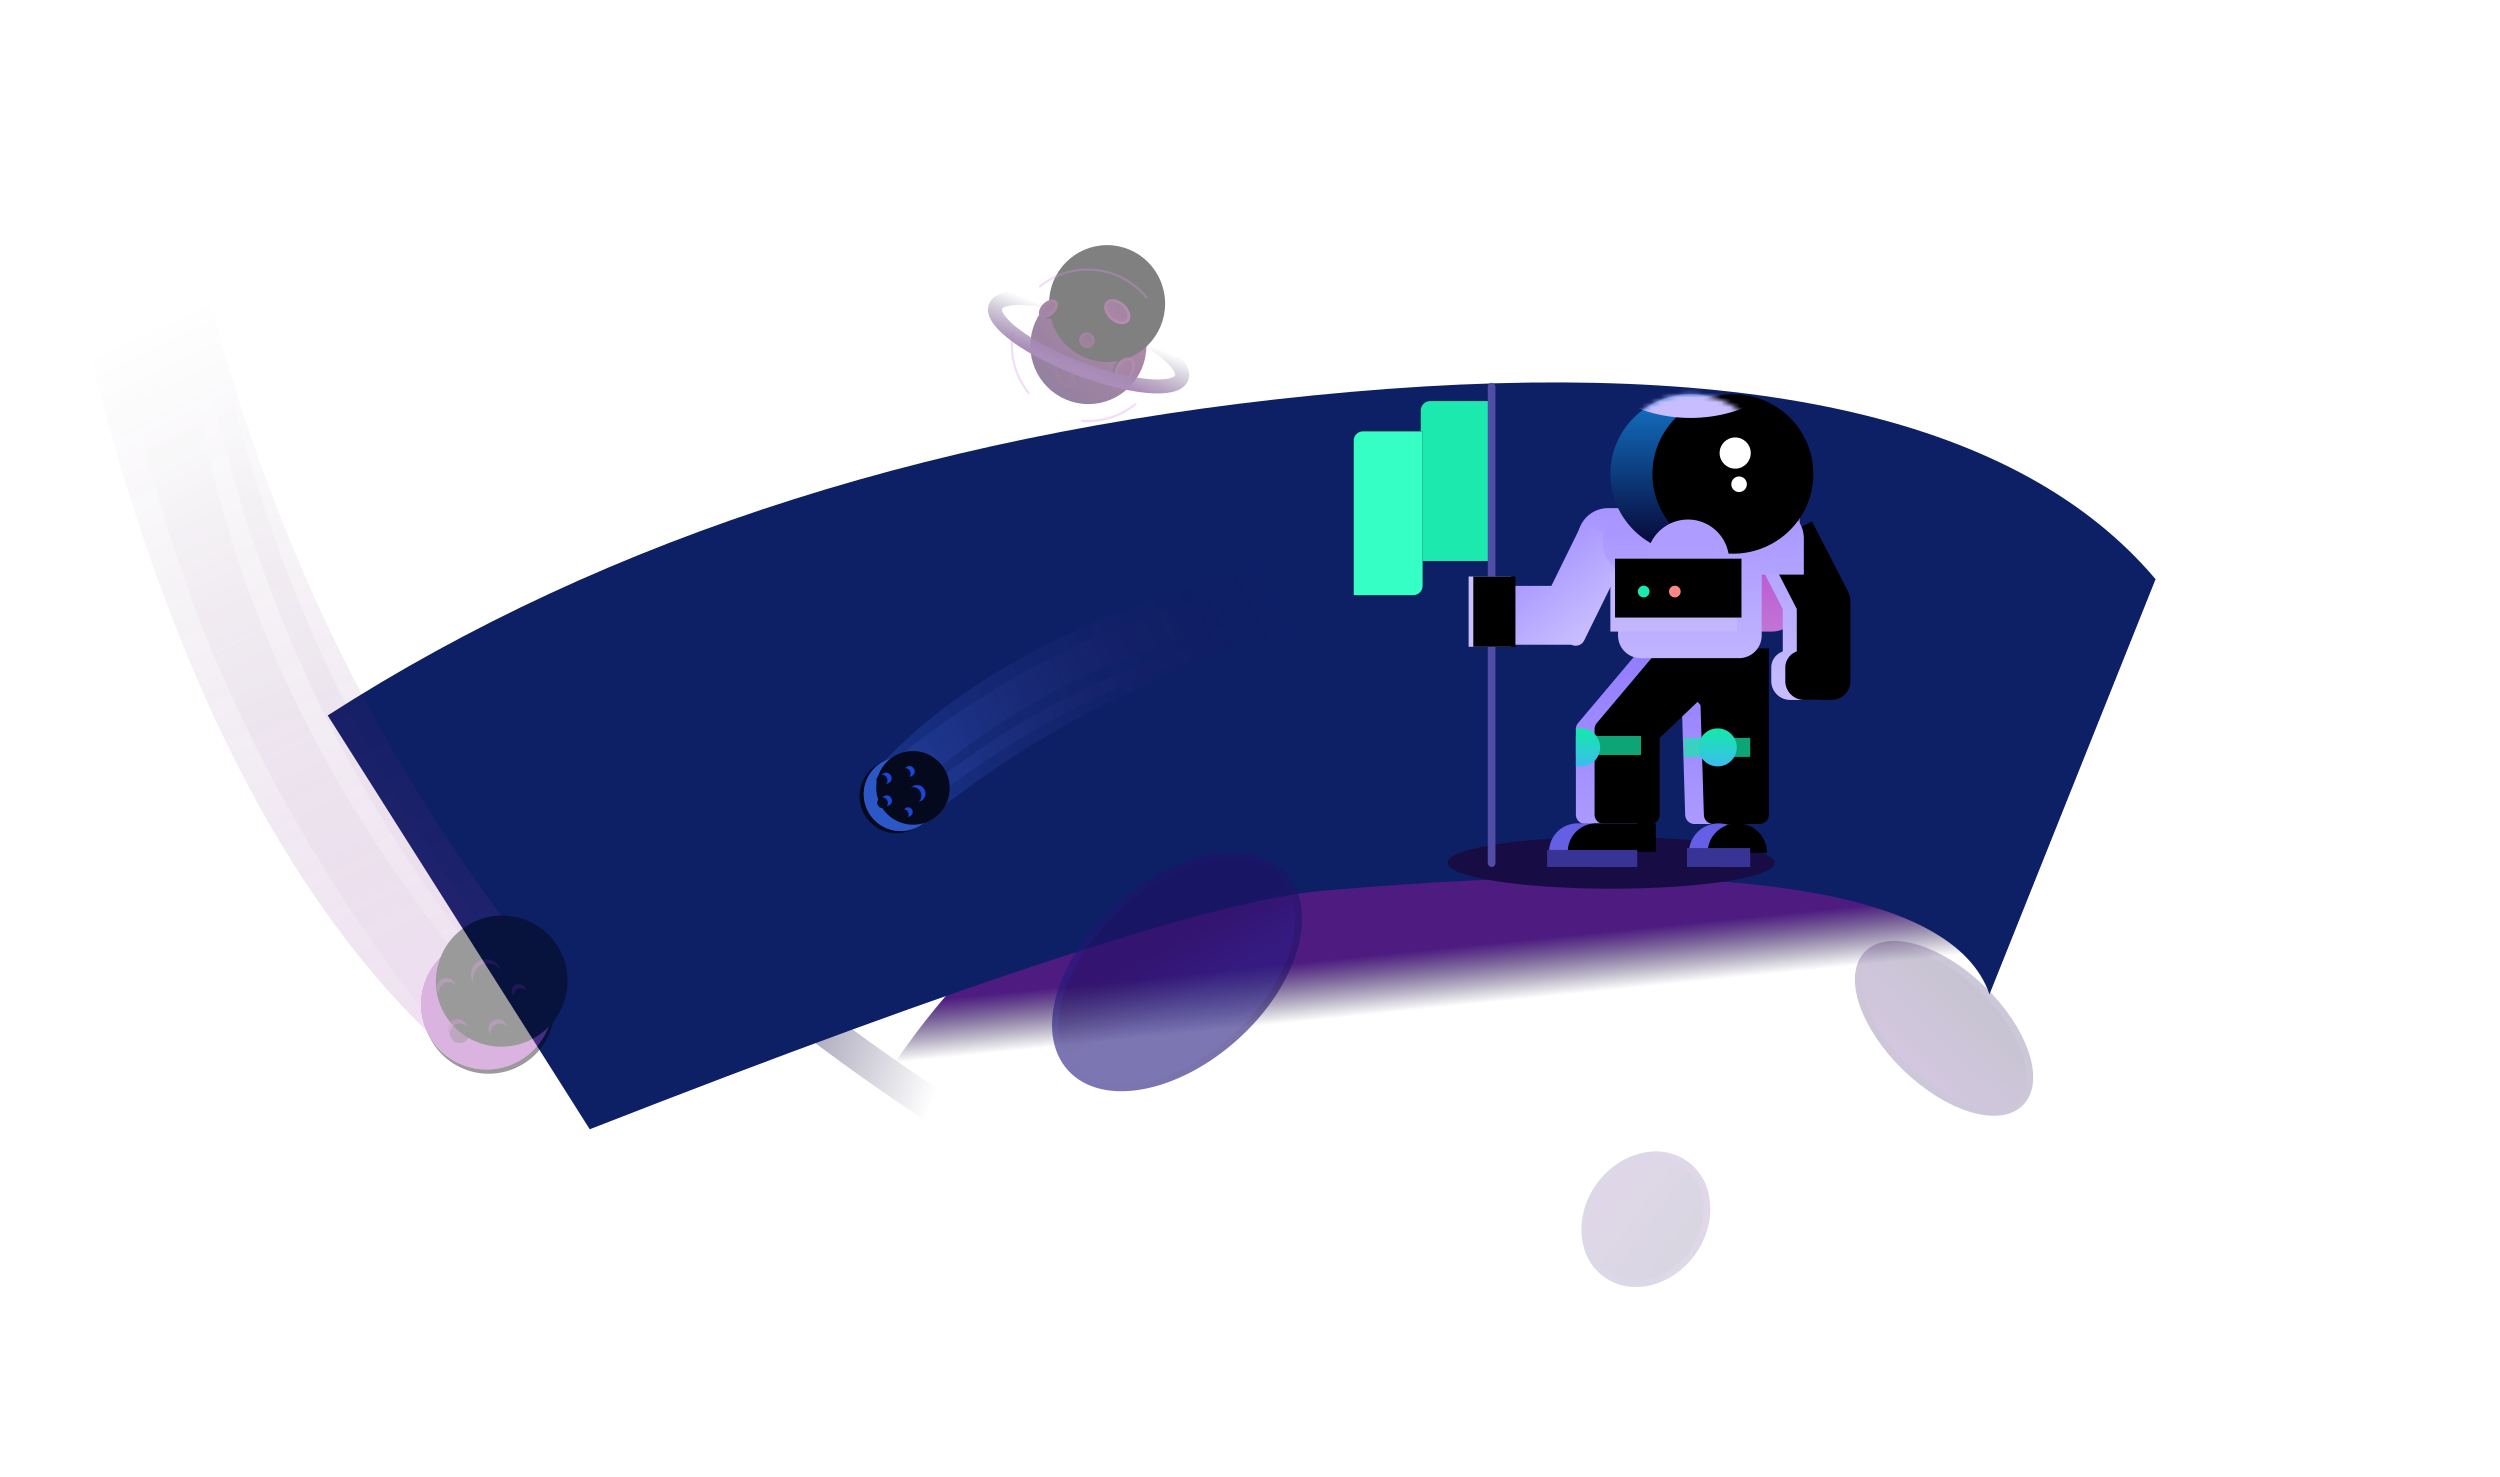 <svg xmlns="http://www.w3.org/2000/svg" xmlns:xlink="http://www.w3.org/1999/xlink" width="535" height="316" viewBox="0 0 535 316">
    <defs>
        <linearGradient id="a" x1="50%" x2="90.832%" y1="58.22%" y2="60.601%">
            <stop offset="0%" stop-color="#110B37" stop-opacity="0"/>
            <stop offset="100%" stop-color="#2E1A74"/>
        </linearGradient>
        <linearGradient id="b" x1="76.037%" x2="94.503%" y1="58.614%" y2="53.226%">
            <stop offset="0%" stop-color="#110B37" stop-opacity="0"/>
            <stop offset="100%" stop-color="#2E1A74"/>
        </linearGradient>
        <linearGradient id="c" x1="67.722%" x2="70.699%" y1="57.378%" y2="46.138%">
            <stop offset="0%" stop-color="#0E0733" stop-opacity="0"/>
            <stop offset="100%" stop-color="#4E1B81"/>
        </linearGradient>
        <filter id="d" width="150.5%" height="238.5%" x="-25.2%" y="-69.2%" filterUnits="objectBoundingBox">
            <feGaussianBlur in="SourceGraphic" stdDeviation="33"/>
        </filter>
        <linearGradient id="h" x1="38.977%" x2="50%" y1="39.22%" y2="68%">
            <stop offset="0%" stop-color="#210F66"/>
            <stop offset="100%" stop-color="#251B81"/>
        </linearGradient>
        <linearGradient id="g" x1="36.987%" x2="99.142%" y1="50%" y2="50%">
            <stop offset="0%" stop-color="#201269"/>
            <stop offset="100%" stop-color="#231B81"/>
        </linearGradient>
        <ellipse id="f" cx="217.834" cy="139.351" rx="30" ry="18"/>
        <filter id="e" width="106.4%" height="113.5%" x="-3.2%" y="-5.3%" filterUnits="objectBoundingBox">
            <feMorphology in="SourceAlpha" operator="dilate" radius="1.422" result="shadowSpreadOuter1"/>
            <feOffset dy="1" in="shadowSpreadOuter1" result="shadowOffsetOuter1"/>
            <feComposite in="shadowOffsetOuter1" in2="SourceAlpha" operator="out" result="shadowOffsetOuter1"/>
            <feColorMatrix in="shadowOffsetOuter1" values="0 0 0 0 0.094 0 0 0 0 0.045 0 0 0 0 0.268 0 0 0 1 0"/>
        </filter>
        <linearGradient id="l" x1="50%" x2="50%" y1="0%" y2="100%">
            <stop offset="0%" stop-color="#1C0E51"/>
            <stop offset="100%" stop-color="#4B1A7E"/>
        </linearGradient>
        <linearGradient id="k" x1="32.032%" x2="80.15%" y1="56.235%" y2="11.262%">
            <stop offset="0%" stop-color="#321E74"/>
            <stop offset="100%" stop-color="#4B1A7E"/>
        </linearGradient>
        <ellipse id="j" cx="117.501" cy="192.263" rx="13.829" ry="11.55"/>
        <filter id="i" width="113.9%" height="121%" x="-6.9%" y="-8.3%" filterUnits="objectBoundingBox">
            <feMorphology in="SourceAlpha" operator="dilate" radius="1.422" result="shadowSpreadOuter1"/>
            <feOffset dy="1" in="shadowSpreadOuter1" result="shadowOffsetOuter1"/>
            <feComposite in="shadowOffsetOuter1" in2="SourceAlpha" operator="out" result="shadowOffsetOuter1"/>
            <feColorMatrix in="shadowOffsetOuter1" values="0 0 0 0 0.047 0 0 0 0 0.022 0 0 0 0 0.142 0 0 0 1 0"/>
        </filter>
        <linearGradient id="p" x1="50%" x2="50%" y1="0%" y2="100%">
            <stop offset="0%" stop-color="#150942"/>
            <stop offset="100%" stop-color="#4B1A7D"/>
        </linearGradient>
        <linearGradient id="o" x1="36.987%" x2="99.142%" y1="50%" y2="50%">
            <stop offset="0%" stop-color="#2C1B63"/>
            <stop offset="100%" stop-color="#36115E"/>
        </linearGradient>
        <ellipse id="n" cx="53.692" cy="151.42" rx="22.142" ry="11.069"/>
        <filter id="m" width="108.7%" height="121.9%" x="-4.3%" y="-8.7%" filterUnits="objectBoundingBox">
            <feMorphology in="SourceAlpha" operator="dilate" radius="1.422" result="shadowSpreadOuter1"/>
            <feOffset dy="1" in="shadowSpreadOuter1" result="shadowOffsetOuter1"/>
            <feComposite in="shadowOffsetOuter1" in2="SourceAlpha" operator="out" result="shadowOffsetOuter1"/>
            <feColorMatrix in="shadowOffsetOuter1" values="0 0 0 0 0.19 0 0 0 0 0.036 0 0 0 0 0.756 0 0 0 1 0"/>
        </filter>
        <path id="r" d="M16.368.197h12.736V34.43H14.347V2.218c0-1.116.905-2.021 2.021-2.021z"/>
        <filter id="q" width="283%" height="178.9%" x="-91.5%" y="-39.4%" filterUnits="objectBoundingBox">
            <feOffset in="SourceAlpha" result="shadowOffsetOuter1"/>
            <feGaussianBlur in="shadowOffsetOuter1" result="shadowBlurOuter1" stdDeviation="4.5"/>
            <feColorMatrix in="shadowBlurOuter1" values="0 0 0 0 0.208 0 0 0 0 1 0 0 0 0 0.769 0 0 0 1 0"/>
        </filter>
        <path id="t" d="M2.021 6.676h12.736v33.047a2.021 2.021 0 0 1-2.02 2.021H0V8.697c0-1.116.905-2.02 2.021-2.02z"/>
        <filter id="s" width="283%" height="177%" x="-91.5%" y="-38.5%" filterUnits="objectBoundingBox">
            <feOffset in="SourceAlpha" result="shadowOffsetOuter1"/>
            <feGaussianBlur in="shadowOffsetOuter1" result="shadowBlurOuter1" stdDeviation="4.5"/>
            <feColorMatrix in="shadowBlurOuter1" values="0 0 0 0 0.208 0 0 0 0 1 0 0 0 0 0.769 0 0 0 1 0"/>
        </filter>
        <linearGradient id="u" x1="50%" x2="50%" y1="0%" y2="100%">
            <stop offset="0%" stop-color="#917CFF"/>
            <stop offset="100%" stop-color="#AC9AFF"/>
        </linearGradient>
        <path id="v" d="M60.674 57.796l-.825-.967h25.005v35.567a2.021 2.021 0 0 1-2.021 2.021h-9.875a2.021 2.021 0 0 1-2.02-1.96l-.715-23.474-.62-.727-8.115 7.733v16.407a2.021 2.021 0 0 1-2.02 2.021h-9.896a2.021 2.021 0 0 1-2.021-2.021V74.103c0-.477.169-.938.476-1.303l12.647-15.004z"/>
        <filter id="w" width="106.1%" height="110.6%" x="-.9%" y="-5.3%" filterUnits="objectBoundingBox">
            <feOffset dx="4" in="SourceAlpha" result="shadowOffsetInner1"/>
            <feComposite in="shadowOffsetInner1" in2="SourceAlpha" k2="-1" k3="1" operator="arithmetic" result="shadowInnerInner1"/>
            <feColorMatrix in="shadowInnerInner1" values="0 0 0 0 0.556 0 0 0 0 0.477 0 0 0 0 0.963 0 0 0 1 0"/>
        </filter>
        <linearGradient id="x" x1="50%" x2="50%" y1="0%" y2="100%">
            <stop offset="0%" stop-color="#13EBA8"/>
            <stop offset="100%" stop-color="#3CBCED"/>
        </linearGradient>
        <linearGradient id="y" x1="50%" x2="50%" y1="0%" y2="100%">
            <stop offset="0%" stop-color="#B238D2"/>
            <stop offset="100%" stop-color="#C174D5"/>
        </linearGradient>
        <linearGradient id="z" x1="50%" x2="50%" y1="0%" y2="100%">
            <stop offset="0%" stop-color="#AC9BFF"/>
            <stop offset="100%" stop-color="#C8BDFF"/>
        </linearGradient>
        <path id="A" d="M103.29 46.732h.01V63.82a4.042 4.042 0 0 1-4.042 4.042h-5.853a4.042 4.042 0 0 1-4.042-4.042v-2.885a3.64 3.64 0 0 1 2.46-3.443v-9.104L84.854 34.83l10.227-5.166 7.63 14.846c.367.713.554 1.47.58 2.222z"/>
        <filter id="B" width="116.3%" height="107.9%" x="-8.1%" y="-3.9%" filterUnits="objectBoundingBox">
            <feOffset dx="3" in="SourceAlpha" result="shadowOffsetInner1"/>
            <feComposite in="shadowOffsetInner1" in2="SourceAlpha" k2="-1" k3="1" operator="arithmetic" result="shadowInnerInner1"/>
            <feColorMatrix in="shadowInnerInner1" values="0 0 0 0 0.624 0 0 0 0 0.552 0 0 0 0 1 0 0 0 1 0"/>
        </filter>
        <linearGradient id="C" x1="50%" x2="50%" y1="0%" y2="100%">
            <stop offset="0%" stop-color="#A795FF"/>
            <stop offset="100%" stop-color="#C1B4FF"/>
        </linearGradient>
        <linearGradient id="D" x1="40.831%" x2="87.554%" y1="24.98%" y2="73.079%">
            <stop offset="0%" stop-color="#A997FF"/>
            <stop offset="100%" stop-color="#C8BDFF"/>
        </linearGradient>
        <path id="E" d="M24.595 41.449h9.018v15.035h-9.018z"/>
        <filter id="F" width="111.1%" height="106.7%" x="-5.5%" y="-3.3%" filterUnits="objectBoundingBox">
            <feOffset dx="1" in="SourceAlpha" result="shadowOffsetInner1"/>
            <feComposite in="shadowOffsetInner1" in2="SourceAlpha" k2="-1" k3="1" operator="arithmetic" result="shadowInnerInner1"/>
            <feColorMatrix in="shadowInnerInner1" values="0 0 0 0 0.784 0 0 0 0 0.741 0 0 0 0 1 0 0 0 1 0"/>
        </filter>
        <linearGradient id="G" x1="81.414%" x2="81.414%" y1="36.397%" y2="100%">
            <stop offset="0%" stop-color="#AB99FF"/>
            <stop offset="100%" stop-color="#B3A3FF"/>
        </linearGradient>
        <linearGradient id="H" x1="81.414%" x2="81.414%" y1="36.397%" y2="100%">
            <stop offset="0%" stop-color="#A997FF"/>
            <stop offset="100%" stop-color="#B3A3FF"/>
        </linearGradient>
        <path id="I" d="M84.444 100.574c0-3.478-2.845-6.298-6.354-6.298s-6.354 2.82-6.354 6.298"/>
        <filter id="J" width="131.5%" height="81.8%" x="-15.7%" y="-15.9%" filterUnits="objectBoundingBox">
            <feOffset dx="4" in="SourceAlpha" result="shadowOffsetInner1"/>
            <feComposite in="shadowOffsetInner1" in2="SourceAlpha" k2="-1" k3="1" operator="arithmetic" result="shadowInnerInner1"/>
            <feColorMatrix in="shadowInnerInner1" values="0 0 0 0 0.279 0 0 0 0 0.258 0 0 0 0 0.821 0 0 0 1 0"/>
        </filter>
        <linearGradient id="L" x1="50%" x2="50%" y1="0%" y2="98.155%">
            <stop offset="0%" stop-color="#1375C8"/>
            <stop offset="100%" stop-color="#070534"/>
        </linearGradient>
        <ellipse id="K" cx="17.997" cy="17.835" rx="17.217" ry="17.067"/>
        <filter id="M" width="126.1%" height="126.4%" x="-13.1%" y="-13.2%" filterUnits="objectBoundingBox">
            <feOffset dx="9" in="SourceAlpha" result="shadowOffsetInner1"/>
            <feComposite in="shadowOffsetInner1" in2="SourceAlpha" k2="-1" k3="1" operator="arithmetic" result="shadowInnerInner1"/>
            <feColorMatrix in="shadowInnerInner1" values="0 0 0 0 0 0 0 0 0 0 0 0 0 0 0 0 0 0 0.187 0"/>
        </filter>
        <linearGradient id="O" x1="65.723%" x2="35.544%" y1="80.062%" y2="68.466%">
            <stop offset="0%" stop-color="#C8BDFF"/>
            <stop offset="100%" stop-color="#C8BDFF"/>
        </linearGradient>
        <linearGradient id="P" x1="81.414%" x2="81.414%" y1="36.397%" y2="100%">
            <stop offset="0%" stop-color="#AE9DFF"/>
            <stop offset="100%" stop-color="#B3A3FF"/>
        </linearGradient>
        <path id="Q" d="M54.93 40.636h27.055v12.597H54.93z"/>
        <filter id="R" width="111.1%" height="123.8%" x="-5.5%" y="-11.9%" filterUnits="objectBoundingBox">
            <feOffset dx="1" dy="-3" in="SourceAlpha" result="shadowOffsetInner1"/>
            <feComposite in="shadowOffsetInner1" in2="SourceAlpha" k2="-1" k3="1" operator="arithmetic" result="shadowInnerInner1"/>
            <feColorMatrix in="shadowInnerInner1" values="0 0 0 0 0.705 0 0 0 0 0.641 0 0 0 0 1 0 0 0 1 0"/>
        </filter>
        <path id="S" d="M47.908 94.276h12.76v6.095H41.813a6.095 6.095 0 0 1 6.096-6.095z"/>
        <filter id="T" width="121.2%" height="165.6%" x="-10.6%" y="-32.8%" filterUnits="objectBoundingBox">
            <feOffset dx="4" in="SourceAlpha" result="shadowOffsetInner1"/>
            <feComposite in="shadowOffsetInner1" in2="SourceAlpha" k2="-1" k3="1" operator="arithmetic" result="shadowInnerInner1"/>
            <feColorMatrix in="shadowInnerInner1" values="0 0 0 0 0.279 0 0 0 0 0.258 0 0 0 0 0.821 0 0 0 1 0"/>
        </filter>
        <linearGradient id="U" x1="50%" x2="50%" y1="0%" y2="100%">
            <stop offset="0%" stop-color="#13EBA8"/>
            <stop offset="100%" stop-color="#3CBCED"/>
        </linearGradient>
        <linearGradient id="V" x1="50%" x2="50%" y1="107.258%" y2="3.339%">
            <stop offset="0%" stop-color="#A53FB1"/>
            <stop offset="100%" stop-color="#2B0A3D" stop-opacity="0"/>
        </linearGradient>
        <linearGradient id="W" x1="50%" x2="50%" y1="107.258%" y2="5.841%">
            <stop offset="0%" stop-color="#A53FB1"/>
            <stop offset="100%" stop-color="#340D40" stop-opacity="0"/>
        </linearGradient>
        <linearGradient id="X" x1="50%" x2="50%" y1="107.258%" y2="5.428%">
            <stop offset="0%" stop-color="#A53FB1"/>
            <stop offset="100%" stop-color="#330D40" stop-opacity="0"/>
        </linearGradient>
        <ellipse id="Z" cx="25.898" cy="169.201" rx="14.112" ry="14.009"/>
        <filter id="Y" width="156.7%" height="157.1%" x="-28.3%" y="-25%" filterUnits="objectBoundingBox">
            <feOffset dy="1" in="SourceAlpha" result="shadowOffsetOuter1"/>
            <feGaussianBlur in="shadowOffsetOuter1" result="shadowBlurOuter1" stdDeviation="2.5"/>
            <feColorMatrix in="shadowBlurOuter1" values="0 0 0 0 0.647 0 0 0 0 0.247 0 0 0 0 0.694 0 0 0 1 0"/>
        </filter>
        <ellipse id="aa" cx="25.898" cy="169.201" rx="14.112" ry="14.009"/>
        <filter id="ab" width="117.7%" height="117.8%" x="-8.9%" y="-8.9%" filterUnits="objectBoundingBox">
            <feOffset dx="5" dy="-3" in="SourceAlpha" result="shadowOffsetInner1"/>
            <feComposite in="shadowOffsetInner1" in2="SourceAlpha" k2="-1" k3="1" operator="arithmetic" result="shadowInnerInner1"/>
            <feColorMatrix in="shadowInnerInner1" values="0 0 0 0 0.4 0 0 0 0 0.118 0 0 0 0 0.372 0 0 0 1 0"/>
        </filter>
        <ellipse id="ac" cx="28.518" cy="163.398" rx="3.226" ry="3.202"/>
        <filter id="ad" width="115.5%" height="115.6%" x="-7.8%" y="-7.8%" filterUnits="objectBoundingBox">
            <feOffset dy="1" in="SourceAlpha" result="shadowOffsetInner1"/>
            <feComposite in="shadowOffsetInner1" in2="SourceAlpha" k2="-1" k3="1" operator="arithmetic" result="shadowInnerInner1"/>
            <feColorMatrix in="shadowInnerInner1" values="0 0 0 0 0.45 0 0 0 0 0.082 0 0 0 0 0.415 0 0 0 1 0"/>
        </filter>
        <ellipse id="ae" cx="25.696" cy="175.005" rx="2.016" ry="2.001"/>
        <filter id="af" width="124.8%" height="125%" x="-12.4%" y="-12.5%" filterUnits="objectBoundingBox">
            <feOffset dy="1" in="SourceAlpha" result="shadowOffsetInner1"/>
            <feComposite in="shadowOffsetInner1" in2="SourceAlpha" k2="-1" k3="1" operator="arithmetic" result="shadowInnerInner1"/>
            <feColorMatrix in="shadowInnerInner1" values="0 0 0 0 0.45 0 0 0 0 0.082 0 0 0 0 0.415 0 0 0 1 0"/>
        </filter>
        <ellipse id="ag" cx="33.256" cy="169.702" rx="1.512" ry="1.501"/>
        <filter id="ah" width="133.1%" height="133.3%" x="-16.5%" y="-16.7%" filterUnits="objectBoundingBox">
            <feOffset dy="1" in="SourceAlpha" result="shadowOffsetInner1"/>
            <feComposite in="shadowOffsetInner1" in2="SourceAlpha" k2="-1" k3="1" operator="arithmetic" result="shadowInnerInner1"/>
            <feColorMatrix in="shadowInnerInner1" values="0 0 0 0 0.45 0 0 0 0 0.082 0 0 0 0 0.415 0 0 0 1 0"/>
        </filter>
        <ellipse id="ai" cx="19.648" cy="162.197" rx="2.016" ry="2.001"/>
        <filter id="aj" width="124.8%" height="125%" x="-12.4%" y="-12.5%" filterUnits="objectBoundingBox">
            <feOffset dy="1" in="SourceAlpha" result="shadowOffsetInner1"/>
            <feComposite in="shadowOffsetInner1" in2="SourceAlpha" k2="-1" k3="1" operator="arithmetic" result="shadowInnerInner1"/>
            <feColorMatrix in="shadowInnerInner1" values="0 0 0 0 0.45 0 0 0 0 0.082 0 0 0 0 0.415 0 0 0 1 0"/>
        </filter>
        <ellipse id="ak" cx="17.935" cy="171.303" rx="2.117" ry="2.101"/>
        <filter id="al" width="123.6%" height="123.8%" x="-11.8%" y="-11.9%" filterUnits="objectBoundingBox">
            <feOffset dy="1" in="SourceAlpha" result="shadowOffsetInner1"/>
            <feComposite in="shadowOffsetInner1" in2="SourceAlpha" k2="-1" k3="1" operator="arithmetic" result="shadowInnerInner1"/>
            <feColorMatrix in="shadowInnerInner1" values="0 0 0 0 0.45 0 0 0 0 0.082 0 0 0 0 0.415 0 0 0 1 0"/>
        </filter>
        <linearGradient id="am" x1="50%" x2="50%" y1="107.258%" y2="3.339%">
            <stop offset="0%" stop-color="#396EEF"/>
            <stop offset="100%" stop-color="#2B0A3D" stop-opacity="0"/>
        </linearGradient>
        <linearGradient id="an" x1="50%" x2="50%" y1="107.258%" y2="5.841%">
            <stop offset="0%" stop-color="#396EEF"/>
            <stop offset="100%" stop-color="#340D40" stop-opacity="0"/>
        </linearGradient>
        <linearGradient id="ao" x1="50%" x2="50%" y1="107.258%" y2="5.428%">
            <stop offset="0%" stop-color="#396EEF"/>
            <stop offset="100%" stop-color="#330D40" stop-opacity="0"/>
        </linearGradient>
        <ellipse id="aq" cx="14.485" cy="94.855" rx="7.893" ry="7.854"/>
        <filter id="ap" width="163.3%" height="163.7%" x="-31.7%" y="-25.5%" filterUnits="objectBoundingBox">
            <feOffset dy="1" in="SourceAlpha" result="shadowOffsetOuter1"/>
            <feGaussianBlur in="shadowOffsetOuter1" result="shadowBlurOuter1" stdDeviation="1.5"/>
            <feColorMatrix in="shadowBlurOuter1" values="0 0 0 0 0.224 0 0 0 0 0.431 0 0 0 0 0.937 0 0 0 1 0"/>
        </filter>
        <ellipse id="ar" cx="14.485" cy="94.855" rx="7.893" ry="7.854"/>
        <filter id="as" width="119%" height="119.1%" x="-9.5%" y="-9.5%" filterUnits="objectBoundingBox">
            <feOffset dy="-3" in="SourceAlpha" result="shadowOffsetInner1"/>
            <feComposite in="shadowOffsetInner1" in2="SourceAlpha" k2="-1" k3="1" operator="arithmetic" result="shadowInnerInner1"/>
            <feColorMatrix in="shadowInnerInner1" values="0 0 0 0 0.13 0 0 0 0 0.29 0 0 0 0 0.677 0 0 0 1 0"/>
        </filter>
        <ellipse id="at" cx="15.951" cy="91.602" rx="1.804" ry="1.795"/>
        <filter id="au" width="127.7%" height="127.9%" x="-13.9%" y="-13.9%" filterUnits="objectBoundingBox">
            <feOffset dy="1" in="SourceAlpha" result="shadowOffsetInner1"/>
            <feComposite in="shadowOffsetInner1" in2="SourceAlpha" k2="-1" k3="1" operator="arithmetic" result="shadowInnerInner1"/>
            <feColorMatrix in="shadowInnerInner1" values="0 0 0 0 0.32 0 0 0 0 0.267 0 0 0 0 0.991 0 0 0 1 0"/>
        </filter>
        <ellipse id="av" cx="14.372" cy="98.109" rx="1.128" ry="1.122"/>
        <filter id="aw" width="144.3%" height="144.6%" x="-22.2%" y="-22.3%" filterUnits="objectBoundingBox">
            <feOffset dy="1" in="SourceAlpha" result="shadowOffsetInner1"/>
            <feComposite in="shadowOffsetInner1" in2="SourceAlpha" k2="-1" k3="1" operator="arithmetic" result="shadowInnerInner1"/>
            <feColorMatrix in="shadowInnerInner1" values="0 0 0 0 0.32 0 0 0 0 0.267 0 0 0 0 0.991 0 0 0 1 0"/>
        </filter>
        <ellipse id="ax" cx="18.601" cy="95.136" rx="1" ry="1"/>
        <filter id="ay" width="159.1%" height="159.4%" x="-29.6%" y="-29.7%" filterUnits="objectBoundingBox">
            <feOffset dy="1" in="SourceAlpha" result="shadowOffsetInner1"/>
            <feComposite in="shadowOffsetInner1" in2="SourceAlpha" k2="-1" k3="1" operator="arithmetic" result="shadowInnerInner1"/>
            <feColorMatrix in="shadowInnerInner1" values="0 0 0 0 0.32 0 0 0 0 0.267 0 0 0 0 0.991 0 0 0 1 0"/>
        </filter>
        <ellipse id="az" cx="10.99" cy="90.929" rx="1.128" ry="1.122"/>
        <filter id="aA" width="144.3%" height="144.6%" x="-22.2%" y="-22.3%" filterUnits="objectBoundingBox">
            <feOffset dy="1" in="SourceAlpha" result="shadowOffsetInner1"/>
            <feComposite in="shadowOffsetInner1" in2="SourceAlpha" k2="-1" k3="1" operator="arithmetic" result="shadowInnerInner1"/>
            <feColorMatrix in="shadowInnerInner1" values="0 0 0 0 0.32 0 0 0 0 0.267 0 0 0 0 0.991 0 0 0 1 0"/>
        </filter>
        <ellipse id="aB" cx="10.031" cy="96.033" rx="1.184" ry="1.178"/>
        <filter id="aC" width="142.2%" height="142.4%" x="-21.1%" y="-21.2%" filterUnits="objectBoundingBox">
            <feOffset dy="1" in="SourceAlpha" result="shadowOffsetInner1"/>
            <feComposite in="shadowOffsetInner1" in2="SourceAlpha" k2="-1" k3="1" operator="arithmetic" result="shadowInnerInner1"/>
            <feColorMatrix in="shadowInnerInner1" values="0 0 0 0 0.32 0 0 0 0 0.267 0 0 0 0 0.991 0 0 0 1 0"/>
        </filter>
        <linearGradient id="aD" x1="23.34%" x2="90.614%" y1="100%" y2="22.332%">
            <stop offset="0%" stop-color="#250040"/>
            <stop offset="100%" stop-color="#631450"/>
        </linearGradient>
        <ellipse id="aE" cx="23.03" cy="22.967" rx="12.422" ry="12.51"/>
        <filter id="aF" width="136.2%" height="136%" x="-18.1%" y="-18%" filterUnits="objectBoundingBox">
            <feOffset dx="4" dy="-9" in="SourceAlpha" result="shadowOffsetInner1"/>
            <feComposite in="shadowOffsetInner1" in2="SourceAlpha" k2="-1" k3="1" operator="arithmetic" result="shadowInnerInner1"/>
            <feColorMatrix in="shadowInnerInner1" values="0 0 0 0 0 0 0 0 0 0 0 0 0 0 0 0 0 0 0.199 0"/>
        </filter>
        <linearGradient id="aJ" x1="50%" x2="50%" y1="0%" y2="100%">
            <stop offset="0%" stop-color="#420A3C"/>
            <stop offset="97.107%" stop-color="#580B55"/>
        </linearGradient>
        <linearGradient id="aI" x1="82.562%" x2="0%" y1="54.016%" y2="50%">
            <stop offset="0%" stop-color="#6A1B64"/>
            <stop offset="100%" stop-color="#5C1550"/>
        </linearGradient>
        <ellipse id="aH" cx="29.207" cy="15.697" rx="2.627" ry="1.578"/>
        <filter id="aG" width="141.8%" height="201.3%" x="-20.9%" y="-34.8%" filterUnits="objectBoundingBox">
            <feMorphology in="SourceAlpha" operator="dilate" radius=".599" result="shadowSpreadOuter1"/>
            <feOffset dy="1" in="shadowSpreadOuter1" result="shadowOffsetOuter1"/>
            <feComposite in="shadowOffsetOuter1" in2="SourceAlpha" operator="out" result="shadowOffsetOuter1"/>
            <feColorMatrix in="shadowOffsetOuter1" values="0 0 0 0 0.226 0 0 0 0 0.028 0 0 0 0 0.217 0 0 0 1 0"/>
        </filter>
        <linearGradient id="aN" x1="50%" x2="50%" y1="0%" y2="97.107%">
            <stop offset="0%" stop-color="#420A3C"/>
            <stop offset="100%" stop-color="#580B55"/>
        </linearGradient>
        <linearGradient id="aM" x1="36.987%" x2="98.74%" y1="50%" y2="50%">
            <stop offset="0%" stop-color="#6A1B64"/>
            <stop offset="100%" stop-color="#5C1550"/>
        </linearGradient>
        <ellipse id="aL" cx="30.785" cy="28.15" rx="2.257" ry="1.349"/>
        <filter id="aK" width="148.7%" height="218.5%" x="-24.3%" y="-40.7%" filterUnits="objectBoundingBox">
            <feMorphology in="SourceAlpha" operator="dilate" radius=".599" result="shadowSpreadOuter1"/>
            <feOffset dy="1" in="shadowSpreadOuter1" result="shadowOffsetOuter1"/>
            <feComposite in="shadowOffsetOuter1" in2="SourceAlpha" operator="out" result="shadowOffsetOuter1"/>
            <feColorMatrix in="shadowOffsetOuter1" values="0 0 0 0 0.226 0 0 0 0 0.028 0 0 0 0 0.217 0 0 0 1 0"/>
        </filter>
        <linearGradient id="aR" x1="50%" x2="50%" y1="97.107%" y2="0%">
            <stop offset="0%" stop-color="#390333"/>
            <stop offset="100%" stop-color="#570755"/>
        </linearGradient>
        <linearGradient id="aQ" x1="36.987%" x2="98.74%" y1="50%" y2="50%">
            <stop offset="0%" stop-color="#500F4B"/>
            <stop offset="100%" stop-color="#580E59"/>
        </linearGradient>
        <ellipse id="aP" cx="22.716" cy="21.816" rx="1.128" ry="1.042"/>
        <filter id="aO" width="197.4%" height="253.4%" x="-48.7%" y="-100.7%" filterUnits="objectBoundingBox">
            <feMorphology in="SourceAlpha" operator="dilate" radius=".599" result="shadowSpreadOuter1"/>
            <feOffset dy="-1" in="shadowSpreadOuter1" result="shadowOffsetOuter1"/>
            <feComposite in="shadowOffsetOuter1" in2="SourceAlpha" operator="out" result="shadowOffsetOuter1"/>
            <feColorMatrix in="shadowOffsetOuter1" values="0 0 0 0 0.226 0 0 0 0 0.028 0 0 0 0 0.217 0 0 0 1 0"/>
        </filter>
        <linearGradient id="aV" x1="50%" x2="50%" y1="0%" y2="97.107%">
            <stop offset="0%" stop-color="#270623"/>
            <stop offset="98.435%" stop-color="#4C084A"/>
        </linearGradient>
        <linearGradient id="aU" x1="36.987%" x2="98.74%" y1="50%" y2="50%">
            <stop offset="0%" stop-color="#520A4D"/>
            <stop offset="100%" stop-color="#3F0E37"/>
        </linearGradient>
        <ellipse id="aT" cx="18.157" cy="29.372" rx="2.257" ry="1.35"/>
        <filter id="aS" width="148.7%" height="218.5%" x="-24.3%" y="-40.7%" filterUnits="objectBoundingBox">
            <feMorphology in="SourceAlpha" operator="dilate" radius=".599" result="shadowSpreadOuter1"/>
            <feOffset dy="1" in="shadowSpreadOuter1" result="shadowOffsetOuter1"/>
            <feComposite in="shadowOffsetOuter1" in2="SourceAlpha" operator="out" result="shadowOffsetOuter1"/>
            <feColorMatrix in="shadowOffsetOuter1" values="0 0 0 0 0.226 0 0 0 0 0.028 0 0 0 0 0.217 0 0 0 1 0"/>
        </filter>
        <linearGradient id="aZ" x1="98.554%" x2="1.446%" y1="48.554%" y2="48.554%">
            <stop offset="0%" stop-color="#3B0835"/>
            <stop offset="100%" stop-color="#540952"/>
        </linearGradient>
        <linearGradient id="aY" x1="36.987%" x2="98.74%" y1="50%" y2="50%">
            <stop offset="0%" stop-color="#451052"/>
            <stop offset="100%" stop-color="#56114A"/>
        </linearGradient>
        <ellipse id="aX" cx="14.469" cy="15.077" rx="1.802" ry="1"/>
        <filter id="aW" width="161%" height="277.4%" x="-30.5%" y="-61%" filterUnits="objectBoundingBox">
            <feMorphology in="SourceAlpha" operator="dilate" radius=".599" result="shadowSpreadOuter1"/>
            <feOffset dy="1" in="shadowSpreadOuter1" result="shadowOffsetOuter1"/>
            <feComposite in="shadowOffsetOuter1" in2="SourceAlpha" operator="out" result="shadowOffsetOuter1"/>
            <feColorMatrix in="shadowOffsetOuter1" values="0 0 0 0 0.226 0 0 0 0 0.028 0 0 0 0 0.217 0 0 0 1 0"/>
        </filter>
        <linearGradient id="ba" x1="50%" x2="50%" y1="15.809%" y2="100%">
            <stop offset="0%" stop-color="#110B37" stop-opacity="0"/>
            <stop offset="100%" stop-color="#561A74"/>
        </linearGradient>
    </defs>
    <g fill="none" fill-rule="evenodd">
        <path d="M6 36h465v260H6z"/>
        <g transform="translate(6 51)">
            <path stroke="url(#a)" stroke-width="7.11" d="M114.497 175.077c79.16-7.087 136.236-27.556 136.19-51.807-.05-26.444-68.003-48.64-158.382-53.974a712.717 712.717 0 0 0-40.617-1.22" transform="scale(-1 1) rotate(-25 8.57 945.511)"/>
            <path stroke="url(#b)" stroke-width="3.11" d="M110.45 174.077c91.454-9.369 152.298-26.18 152.238-45.423-.07-22.152-80.82-41.258-196-49.577" transform="scale(-1 1) rotate(-25 8.57 1011.406)"/>
            <path fill="url(#c)" d="M296.74 196.754C276.827 135.39 218.91 91 150.564 91 96.39 91 48.767 118.89 21.431 161.017" transform="matrix(-1 0 0 1 463.718 17.649)"/>
            <path fill="#0D1F65" d="M6.234 72.322C32.094 35.7 88.12 17.387 174.315 17.387c86.195 0 160.907 16.632 224.138 49.896l-48.143 93.104c-84.366-24.78-137.883-37.17-160.55-37.17-87.83 0-134.62 11.501-140.374 34.504L6.234 72.322z" filter="url(#d)" transform="scale(-1 1) rotate(5 -231.628 -5212.732)"/>
            <g opacity=".598" transform="scale(-1 1) rotate(42 -37.014 -455.838)">
                <use fill="#000" filter="url(#e)" xlink:href="#f"/>
                <ellipse cx="217.834" cy="139.351" fill="url(#h)" stroke="url(#g)" stroke-width="1.422" rx="30.711" ry="18.711"/>
            </g>
            <g opacity=".172" transform="scale(1 -1) rotate(54 626.514 215.616)">
                <use fill="#000" filter="url(#i)" xlink:href="#j"/>
                <ellipse cx="117.501" cy="192.263" fill="url(#l)" stroke="url(#k)" stroke-width="1.422" rx="14.54" ry="12.261"/>
            </g>
            <g opacity=".244" transform="scale(-1 1) rotate(-44 -156.326 734.116)">
                <use fill="#000" filter="url(#m)" xlink:href="#n"/>
                <ellipse cx="53.692" cy="151.42" fill="url(#p)" stroke="url(#o)" stroke-width="1.422" rx="22.853" ry="11.78"/>
            </g>
            <ellipse cx="338.806" cy="133.632" fill="#180C44" rx="35.011" ry="5.552"/>
            <g transform="translate(283.689 30.923)">
                <g transform="translate(0 3.702)">
                    <use fill="#000" filter="url(#q)" xlink:href="#r"/>
                    <use fill="#1CE9AD" xlink:href="#r"/>
                </g>
                <g transform="translate(0 3.702)">
                    <use fill="#000" filter="url(#s)" xlink:href="#t"/>
                    <use fill="#35FFC4" xlink:href="#t"/>
                </g>
                <use fill="url(#u)" xlink:href="#v"/>
                <use fill="#000" filter="url(#w)" xlink:href="#v"/>
                <path fill="#13EBA8" fill-opacity=".7" d="M70.692 75.989h14.162v4.064H70.692z"/>
                <path fill="#13EBA8" fill-opacity=".701" d="M47.551 75.583h13.937v4.064H47.551z"/>
                <ellipse cx="77.885" cy="78.021" fill="url(#x)" rx="4.099" ry="4.064"/>
                <path fill="url(#y)" d="M80.345 20.724h9.104a6.063 6.063 0 0 1 6.063 6.063V47.17a6.063 6.063 0 0 1-6.063 6.063h-9.104V20.724z"/>
                <use fill="url(#z)" xlink:href="#A"/>
                <use fill="#000" filter="url(#B)" xlink:href="#A"/>
                <path fill="url(#C)" d="M87.313 41.042v13.03a4.85 4.85 0 0 1-4.85 4.85H61.42a4.85 4.85 0 0 1-4.85-4.85v-13.03h-8.61v-7.755a6.467 6.467 0 0 1 6.468-6.467h35.437a6.467 6.467 0 0 1 6.467 6.467v7.755h-9.019z"/>
                <path fill="url(#D)" d="M42.304 43.45l6.6-13.416 10.317 4.988-9.896 20.113a2.021 2.021 0 0 1-2.693.928l-.034-.017H27.875V43.45h14.43z"/>
                <rect width="1.64" height="103.622" x="28.695" fill="#504CA7" rx=".818"/>
                <use fill="#CBC0FF" xlink:href="#E"/>
                <use fill="#000" filter="url(#F)" xlink:href="#E"/>
                <path fill="url(#G)" d="M80.318 27.226h3.134a6.705 6.705 0 0 1 0 13.41h-3.134v-13.41z"/>
                <path fill="url(#H)" d="M53.29 27.226h2.93a6.908 6.908 0 0 1 0 13.816h-2.93V27.226z" transform="matrix(-1 0 0 1 116.418 0)"/>
                <use fill="#645FE4" xlink:href="#I"/>
                <use fill="#000" filter="url(#J)" xlink:href="#I"/>
                <g transform="translate(54.15 1.67)">
                    <mask id="N" fill="#fff">
                        <use xlink:href="#K"/>
                    </mask>
                    <use fill="url(#L)" xlink:href="#K"/>
                    <use fill="#000" filter="url(#M)" xlink:href="#K"/>
                    <ellipse cx="27.491" cy="13.359" fill="#FFF" mask="url(#N)" rx="3.332" ry="3.34"/>
                    <ellipse cx="28.324" cy="20.039" fill="#FFF" mask="url(#N)" rx="1.666" ry="1.67"/>
                    <ellipse cx="17.911" cy="-10.437" fill="url(#O)" mask="url(#N)" rx="22.909" ry="16.281"/>
                </g>
                <path fill="url(#P)" d="M71.531 29.258a8.813 8.813 0 0 1 8.814 8.813v5.003H62.718v-5.003a8.813 8.813 0 0 1 8.813-8.813z"/>
                <use fill="#C3B6FF" xlink:href="#Q"/>
                <use fill="#000" filter="url(#R)" xlink:href="#Q"/>
                <ellipse cx="62.064" cy="44.67" fill="#1CE9AD" rx="1.25" ry="1.252"/>
                <ellipse cx="68.728" cy="44.67" fill="#FF8686" rx="1.25" ry="1.252"/>
                <g>
                    <use fill="#645FE4" xlink:href="#S"/>
                    <use fill="#000" filter="url(#T)" xlink:href="#S"/>
                </g>
                <path fill="#383495" d="M41.402 99.965h19.266v3.657H41.402zM71.327 99.558h13.527v4.064H71.327z"/>
                <path fill="url(#U)" d="M47.551 73.958h1.06a4.064 4.064 0 1 1 0 8.127h-1.06v-8.127z"/>
            </g>
            <g opacity=".398">
                <g opacity=".411">
                    <path fill="url(#V)" d="M11.71 0h28.223c-12.427 56.848-12.915 113.264 0 169.195H11.709C-4.01 125.765-3.795 69.189 11.71 0z" transform="rotate(-26 50.766 9.244)"/>
                    <path fill="url(#W)" d="M15.338 16.562H29.45c-17.669 53.74-15.015 107.026 0 160.037H15.338C2.802 123.37 1.08 70.04 15.338 16.562z" transform="rotate(-26 50.766 9.244)"/>
                    <path fill="url(#X)" d="M32.474 16.762h4.032c-13.787 51.74-12.673 105.215 0 160.038h-4.032c-14.732-54.909-14.349-108.214 0-160.038z" transform="rotate(-26 50.766 9.244)"/>
                </g>
                <g transform="rotate(-26 50.457 9.95)">
                    <use fill="#000" filter="url(#Y)" xlink:href="#Z"/>
                    <use fill="#71296A" xlink:href="#Z"/>
                </g>
                <g transform="rotate(-26 50.457 9.95)">
                    <use fill="#A53FB1" xlink:href="#aa"/>
                    <use fill="#000" filter="url(#ab)" xlink:href="#aa"/>
                </g>
                <g opacity=".483" transform="rotate(-26 50.457 9.95)">
                    <use fill="#80128B" xlink:href="#ac"/>
                    <use fill="#000" filter="url(#ad)" xlink:href="#ac"/>
                </g>
                <g opacity=".483" transform="rotate(-26 50.457 9.95)">
                    <use fill="#80128B" xlink:href="#ae"/>
                    <use fill="#000" filter="url(#af)" xlink:href="#ae"/>
                </g>
                <g opacity=".483" transform="rotate(-26 50.457 9.95)">
                    <use fill="#80128B" xlink:href="#ag"/>
                    <use fill="#000" filter="url(#ah)" xlink:href="#ag"/>
                </g>
                <g opacity=".483" transform="rotate(-26 50.457 9.95)">
                    <use fill="#80128B" xlink:href="#ai"/>
                    <use fill="#000" filter="url(#aj)" xlink:href="#ai"/>
                </g>
                <g opacity=".483" transform="rotate(-26 50.457 9.95)">
                    <use fill="#80128B" xlink:href="#ak"/>
                    <use fill="#000" filter="url(#al)" xlink:href="#ak"/>
                </g>
            </g>
            <g opacity=".704">
                <path fill="url(#am)" d="M6.705.116H22.49c-6.95 31.87-7.224 63.497 0 94.852H6.705c-8.793-24.347-8.672-56.064 0-94.852z" opacity=".411" transform="rotate(63 80.92 247.429)"/>
                <path fill="url(#an)" d="M8.735 9.401h7.893c-9.883 30.127-8.399 60 0 89.718H8.735C1.723 69.279.76 39.38 8.735 9.4z" opacity=".411" transform="rotate(63 80.92 247.429)"/>
                <path fill="url(#ao)" d="M18.319 9.513h2.255c-7.711 29.006-7.088 58.984 0 89.718h-2.255c-8.24-30.782-8.026-60.665 0-89.718z" opacity=".411" transform="rotate(63 80.92 247.429)"/>
                <g transform="rotate(63 80.92 247.429)">
                    <use fill="#000" filter="url(#ap)" xlink:href="#aq"/>
                    <use fill="#71296A" xlink:href="#aq"/>
                </g>
                <g transform="rotate(63 80.92 247.429)">
                    <use fill="#396EEF" xlink:href="#ar"/>
                    <use fill="#000" filter="url(#as)" xlink:href="#ar"/>
                </g>
                <g transform="rotate(63 80.92 247.429)">
                    <use fill="#2055FF" xlink:href="#at"/>
                    <use fill="#000" filter="url(#au)" xlink:href="#at"/>
                </g>
                <g transform="rotate(63 80.92 247.429)">
                    <use fill="#2055FF" xlink:href="#av"/>
                    <use fill="#000" filter="url(#aw)" xlink:href="#av"/>
                </g>
                <g transform="rotate(63 80.92 247.429)">
                    <use fill="#2055FF" xlink:href="#ax"/>
                    <use fill="#000" filter="url(#ay)" xlink:href="#ax"/>
                </g>
                <g transform="rotate(63 80.92 247.429)">
                    <use fill="#2055FF" xlink:href="#az"/>
                    <use fill="#000" filter="url(#aA)" xlink:href="#az"/>
                </g>
                <g transform="rotate(63 80.92 247.429)">
                    <use fill="#2055FF" xlink:href="#aB"/>
                    <use fill="#000" filter="url(#aC)" xlink:href="#aB"/>
                </g>
            </g>
            <g opacity=".498" transform="translate(203.884)">
                <use fill="url(#aD)" xlink:href="#aE"/>
                <use fill="#000" filter="url(#aF)" xlink:href="#aE"/>
                <path stroke="#AF2CD8" stroke-linecap="round" stroke-width=".5" d="M35.486 12.692a16.134 16.134 0 0 0-9.404-5.689 16.195 16.195 0 0 0-13.404 3.302m-5.815 10.06a16.162 16.162 0 0 0 3.408 12.746m11.41 5.962c3.971.29 8.058-.87 11.398-3.575" opacity=".305"/>
                <g transform="rotate(42 29.207 15.697)">
                    <use fill="#000" filter="url(#aG)" xlink:href="#aH"/>
                    <ellipse cx="29.207" cy="15.697" fill="url(#aJ)" stroke="url(#aI)" stroke-width=".599" rx="2.927" ry="1.877"/>
                </g>
                <g opacity=".705" transform="rotate(120 30.785 28.15)">
                    <use fill="#000" filter="url(#aK)" xlink:href="#aL"/>
                    <ellipse cx="30.785" cy="28.15" fill="url(#aN)" stroke="url(#aM)" stroke-width=".599" rx="2.556" ry="1.649"/>
                </g>
                <g opacity=".759" transform="rotate(-126 22.716 21.816)">
                    <use fill="#000" filter="url(#aO)" xlink:href="#aP"/>
                    <ellipse cx="22.716" cy="21.816" fill="url(#aR)" stroke="url(#aQ)" stroke-width=".599" rx="1.427" ry="1.341"/>
                </g>
                <g opacity=".303" transform="rotate(-121 18.157 29.372)">
                    <use fill="#000" filter="url(#aS)" xlink:href="#aT"/>
                    <ellipse cx="18.157" cy="29.372" fill="url(#aV)" stroke="url(#aU)" stroke-width=".599" rx="2.556" ry="1.649"/>
                </g>
                <g transform="rotate(-44 14.469 15.077)">
                    <use fill="#000" filter="url(#aW)" xlink:href="#aX"/>
                    <ellipse cx="14.469" cy="15.077" fill="url(#aZ)" stroke="url(#aY)" stroke-width=".599" rx="2.102" ry="1.201"/>
                </g>
                <ellipse cx="23.068" cy="22.233" stroke="url(#ba)" stroke-width="2.994" rx="21.325" ry="5.996" transform="rotate(21 23.068 22.233)"/>
            </g>
        </g>
    </g>
</svg>
